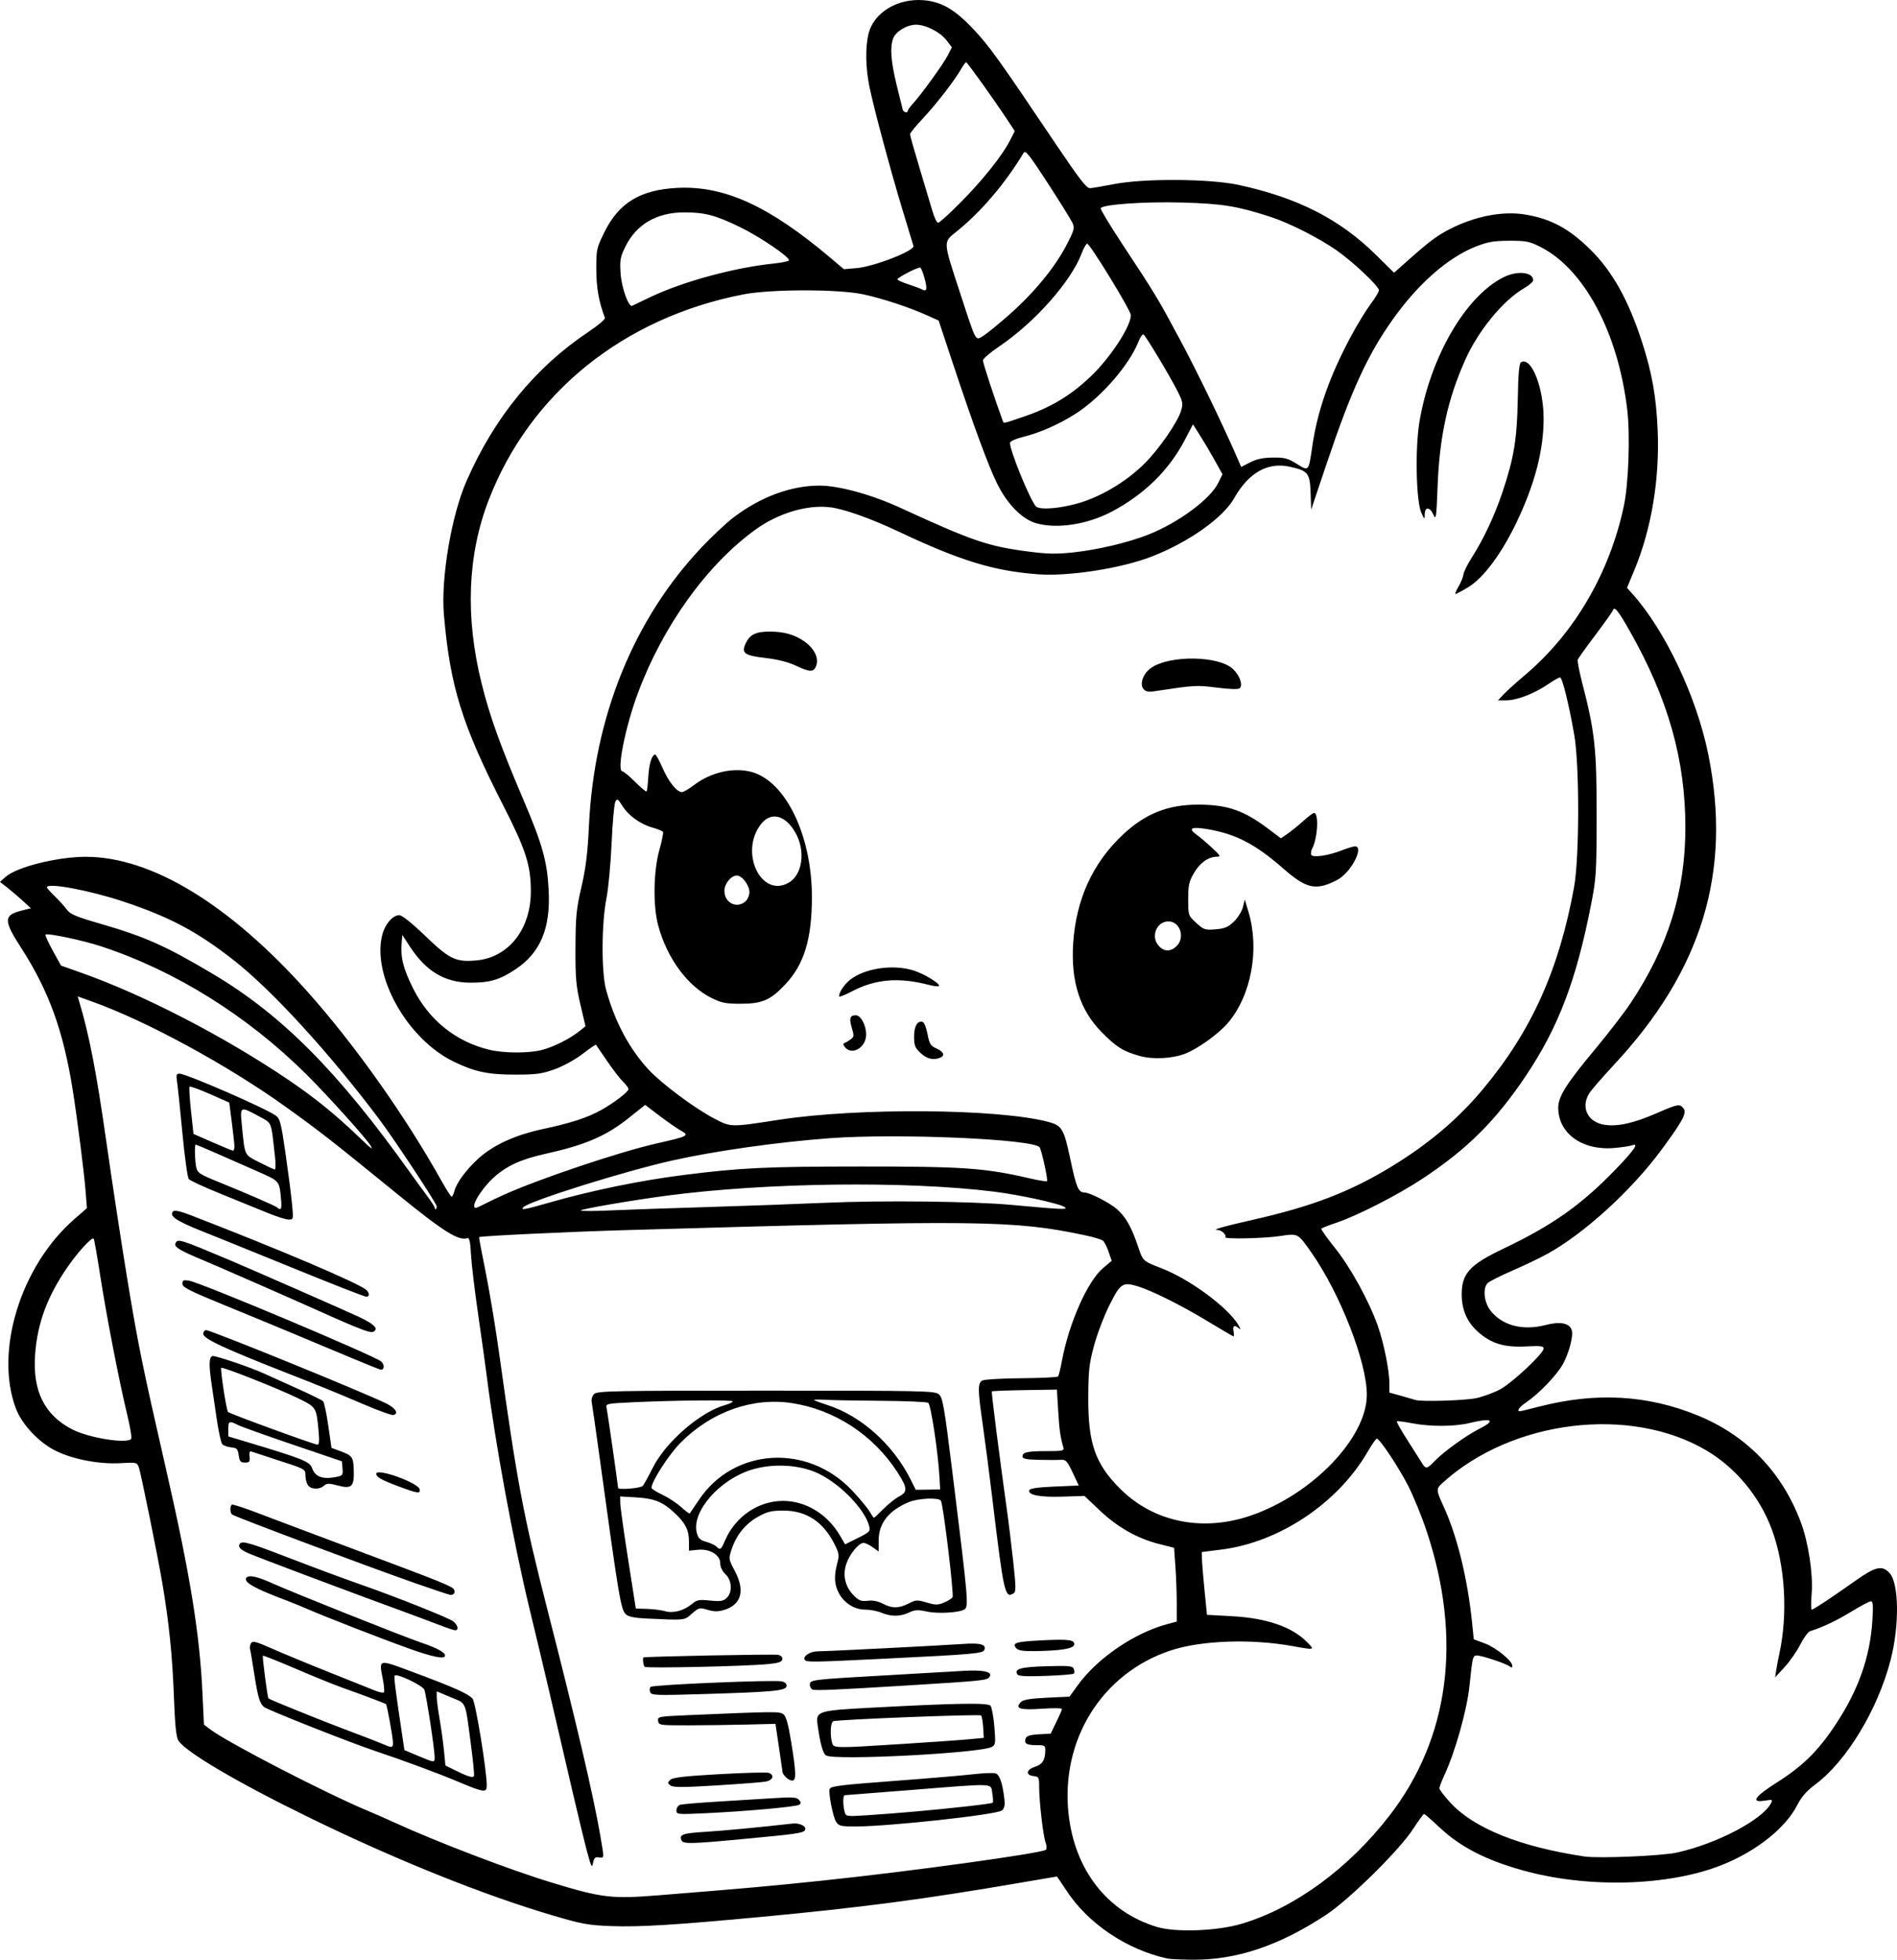 <?xml version="1.0" encoding="UTF-8" standalone="no"?>
<!-- Created with Inkscape (http://www.inkscape.org/) -->

<svg
   width="240.776mm"
   height="248.639mm"
   viewBox="0 0 240.776 248.639"
   version="1.1"
   id="svg1"
   xml:space="preserve"
   xmlns="http://www.w3.org/2000/svg"
   xmlns:svg="http://www.w3.org/2000/svg"><defs
     id="defs1" /><g
     id="layer1"
     transform="translate(-76.101,-540.445)"><path
       style="fill:#000000"
       d="m 224.268,788.935 c -5.206,-1.144 -10.132,-4.48 -12.871,-8.715 -0.601,-0.93 -1.123,-1.691 -1.16,-1.691 -0.037,0 -2.134,0.356 -4.66,0.791 -12.019,2.07 -20.295,3.159 -33.035,4.347 -10.858,1.012 -15.219,1.279 -18.796,1.152 -2.945,-0.105 -3.735,-0.247 -7.407,-1.327 -8.879,-2.611 -20.044,-7.098 -31.089,-12.494 -9.047,-4.42 -15.6,-8.278 -16.511,-9.723 -0.279,-0.442 -0.434,-1.996 -0.574,-5.765 -0.186,-5.007 -0.621,-9.248 -1.452,-14.155 -0.61,-3.604 -2.741,-14.095 -3.004,-14.786 -0.22,-0.578 -0.333,-0.602 -2.304,-0.488 -2.652,0.153 -5.906,-0.452 -8.126,-1.512 -2.184,-1.042 -4.395,-3.372 -5.173,-5.45 -2.719,-7.267 0.628,-18.074 7.433,-24.001 l 1.594,-1.388 -0.165,-2.117 c -0.188,-2.408 -1.038,-9.096 -1.63,-12.832 -1.202,-7.577 -3.037,-12.63 -6.586,-18.13 -2.213,-3.431 -2.202,-4.098 0.075,-4.671 l 1.195,-0.301 -1.036,-0.95 c -0.57,-0.523 -1.452,-1.275 -1.96,-1.672 l -0.924,-0.722 0.685,-0.618 c 1.401,-1.264 6.558,-2.563 10.193,-2.566 8.31,-0.009 18.224,6.01 28.105,17.064 6.027,6.742 12.466,15.832 17.109,24.152 0.582,1.043 1.135,1.9 1.228,1.903 0.093,0.003 0.249,-0.31 0.346,-0.696 0.264,-1.053 1.544,-2.783 3.083,-4.167 1.92,-1.727 4.68,-2.978 8.235,-3.734 3.459,-0.736 5.612,-1.44 7.314,-2.391 1.645,-0.919 3.456,-2.305 3.466,-2.652 0.005,-0.157 -0.288,-0.563 -0.65,-0.903 -0.362,-0.34 -1.275,-1.522 -2.029,-2.626 -0.754,-1.104 -1.403,-2.05 -1.442,-2.102 -0.039,-0.052 -0.805,0.47 -1.701,1.16 -0.924,0.711 -2.45,1.551 -3.522,1.939 -1.619,0.586 -2.331,0.686 -4.935,0.689 -3.542,0.005 -5.208,-0.345 -7.922,-1.662 -5.901,-2.863 -10.43,-10.971 -9.023,-16.152 0.361,-1.328 1.323,-2.417 2.135,-2.417 0.348,0 1.586,0.986 3.278,2.612 3.086,2.965 3.861,3.345 6.4,3.141 4.162,-0.334 7.034,-3.936 7.023,-8.807 -0.008,-3.303 -0.64,-5.26 -3.51,-10.875 -5.232,-10.235 -6.743,-15.095 -7.526,-24.221 -0.393,-4.58 0.947,-12.512 2.852,-16.884 3.516,-8.068 8.753,-14.479 15.503,-18.977 1.209,-0.806 2.148,-1.598 2.086,-1.761 -0.78,-2.074 -1.084,-3.772 -1.095,-6.117 -0.012,-2.531 0.031,-2.734 0.979,-4.676 1.861,-3.811 4.586,-5.477 9.338,-5.71 5.955,-0.291 11.632,2.308 19.41,8.885 l 1.696,1.434 1.611,-0.138 c 2.205,-0.189 7.393,-2.206 7.221,-2.807 -0.067,-0.235 -0.676,-2.241 -1.352,-4.457 -1.496,-4.903 -3.665,-12.961 -4.235,-15.737 -0.496,-2.413 -0.539,-5.056 -0.11,-6.758 0.673,-2.673 3.679,-4.498 6.973,-4.233 2.284,0.183 3.975,1.171 6.378,3.726 1.987,2.112 3.156,3.742 10.281,14.332 3.111,4.624 4.031,5.815 4.473,5.791 0.306,-0.016 1.688,-0.25 3.071,-0.519 3.782,-0.737 12.111,-0.684 15.76,0.1 7.461,1.602 12.831,4.327 17.413,8.835 l 2.349,2.311 2.016,-1.789 c 2.455,-2.178 3.511,-2.961 5.046,-3.743 3.255,-1.658 6.745,-2.328 9.615,-1.846 3.238,0.544 5.504,1.761 8.198,4.404 2.837,2.783 4.895,6.471 6.64,11.903 1.24,3.859 1.762,6.839 1.943,11.092 0.261,6.132 -0.794,12.474 -2.933,17.638 l -0.96,2.318 0.727,0.814 c 4.138,4.627 8.119,13.062 9.586,20.309 3.019,14.907 -0.787,27.414 -11.996,39.423 -1.446,1.55 -2.85,3.175 -3.119,3.611 -1.102,1.787 -0.178,3.653 1.968,3.974 1.638,0.246 3.669,-0.203 6.523,-1.441 2.784,-1.208 2.984,-1.246 3.464,-0.669 0.483,0.582 -0.045,1.579 -2.83,5.344 -3.776,5.106 -9.726,10.53 -14.38,13.11 -0.947,0.525 -2.965,1.494 -4.484,2.153 -1.519,0.659 -2.933,1.37 -3.143,1.58 -0.643,0.643 -0.474,2.405 0.332,3.461 1.464,1.919 4.101,2.622 7.003,1.866 1.864,-0.486 3.049,-0.255 3.336,0.649 0.224,0.707 -0.335,2.861 -1.114,4.293 -0.742,1.363 -3.025,3.747 -4.639,4.844 -0.546,0.371 -0.992,0.789 -0.992,0.929 0,0.321 -0.269,0.36 2.671,-0.386 7.209,-1.829 13.666,-1.464 20.034,1.131 6.224,2.537 10.722,7.181 13.104,13.533 0.97,2.584 1.585,6.61 1.386,9.062 -0.092,1.128 -0.087,2.051 0.011,2.051 0.219,0 2.392,-1.436 5.492,-3.629 2.605,-1.843 3.426,-2.035 4.374,-1.026 1.21,1.288 1.281,6.635 0.147,11.032 -1.615,6.261 -5.568,12.813 -9.512,15.764 -1.16,0.868 -1.799,1.597 -2.357,2.688 -1.468,2.875 -5.174,5.82 -9.5,7.551 -6.789,2.716 -17.083,3.001 -25.322,0.702 -4.711,-1.315 -7.954,-2.989 -10.571,-5.458 -0.988,-0.932 -1.869,-1.695 -1.957,-1.695 -0.088,0 -0.72,0.863 -1.404,1.918 -1.73,2.669 -8.047,8.902 -11.003,10.856 -5.972,3.949 -11.461,5.784 -17.096,5.716 -1.403,-0.017 -2.789,-0.083 -3.08,-0.147 z m 9.442,-4.417 c 6.722,-2.005 13.574,-7.019 18.761,-13.732 7.604,-9.839 9.248,-22.419 4.712,-36.058 -0.613,-1.842 -1.67,-4.439 -2.35,-5.77 -1.204,-2.357 -3.623,-5.992 -3.988,-5.992 -0.1,0 -0.644,0.79 -1.209,1.757 -3.782,6.469 -11.184,11.398 -18.504,12.322 l -2.499,0.316 0.027,0.939 c 0.015,0.516 0.164,2.308 0.331,3.981 l 0.304,3.043 3.175,0.176 c 4.404,0.245 7.579,1.335 9.509,3.265 1.045,1.045 1.049,1.044 -1.836,0.524 -5.275,-0.952 -11.61,-0.721 -15.478,0.565 -8.703,2.893 -13.972,11.341 -12.937,20.742 0.784,7.129 4.935,12.43 11.217,14.328 2.389,0.722 7.649,0.523 10.765,-0.406 z m -73.949,-3.615 c 11.112,-0.893 13.895,-1.142 20.718,-1.856 11.196,-1.171 27.941,-3.483 28.376,-3.917 0.12,-0.12 0.103,-0.522 -0.038,-0.894 -0.308,-0.811 -0.821,-5.219 -0.821,-7.056 0,-1.239 -0.043,-1.321 -0.728,-1.399 -1.027,-0.118 -0.919,-0.816 0.182,-1.171 0.957,-0.309 1.29,-0.819 1.321,-2.021 0.018,-0.687 -0.046,-0.728 -1.156,-0.728 -1.243,0 -1.572,-0.223 -1.316,-0.89 0.11,-0.287 0.602,-0.432 1.655,-0.487 l 1.498,-0.079 0.712,-1.455 c 0.392,-0.8 0.719,-1.554 0.728,-1.675 0.009,-0.121 -1.159,-0.136 -2.595,-0.035 -2.752,0.195 -3.436,-0.03 -2.606,-0.86 0.29,-0.29 1.202,-0.44 3.281,-0.539 l 2.879,-0.136 1.049,-1.453 c 2.459,-3.404 7.141,-6.607 11.302,-7.732 l 1.257,-0.34 v -2.306 c 0,-1.268 -0.076,-3.374 -0.168,-4.679 l -0.168,-2.373 -1.882,-0.476 c -2.767,-0.7 -5.302,-2.131 -7.539,-4.252 l -1.953,-1.852 -2.809,0.089 c -2.865,0.091 -4.401,-0.209 -4.199,-0.818 0.075,-0.227 1.069,-0.37 3.197,-0.461 l 3.088,-0.132 -0.784,-1.656 c -0.703,-1.484 -0.861,-1.651 -1.522,-1.605 -0.406,0.028 -1.66,0.029 -2.788,0.002 -1.553,-0.037 -2.051,-0.138 -2.051,-0.417 0,-0.553 0.611,-0.69 3.082,-0.69 2.014,0 2.231,-0.048 2.108,-0.463 -0.383,-1.288 -0.511,-2.194 -0.661,-4.656 l -0.163,-2.686 -4.078,0.065 c -2.243,0.036 -4.122,0.109 -4.177,0.164 -0.082,0.082 0.943,8.125 2.029,15.911 0.142,1.019 0.449,3.566 0.681,5.661 0.349,3.146 0.362,3.848 0.073,4.031 -1.127,0.715 -1.259,0.132 -2.746,-12.205 -0.377,-3.129 -0.915,-7.273 -1.195,-9.209 -0.639,-4.417 -0.646,-5.252 -0.043,-5.574 0.256,-0.137 2.488,-0.266 4.959,-0.286 2.471,-0.02 4.563,-0.12 4.648,-0.223 0.085,-0.103 0.31,-1.02 0.5,-2.039 0.885,-4.744 3.255,-10.075 5.207,-11.713 l 1.097,-0.921 -0.389,-1.141 c -0.214,-0.628 -0.538,-1.265 -0.72,-1.416 -0.182,-0.151 -1.214,-0.461 -2.294,-0.688 -9.086,-1.911 -13.248,-1.958 -58.058,-0.657 -7.543,0.219 -18.658,0.747 -18.835,0.895 -0.027,0.023 0.353,2.04 0.846,4.484 0.492,2.443 1.262,7.084 1.711,10.313 2.258,16.255 3.07,20.559 6.118,32.462 3.693,14.42 5.824,23.526 6.713,28.676 0.51,2.958 0.517,2.859 -0.184,2.76 -0.473,-0.066 -0.619,0.075 -0.738,0.711 -0.129,0.687 -0.226,0.509 -0.725,-1.323 -0.317,-1.164 -1.184,-4.736 -1.926,-7.938 -3.102,-13.376 -3.579,-15.405 -5.399,-22.941 -2.073,-8.587 -4.382,-21.136 -5.441,-29.579 -0.155,-1.237 -0.645,-4.749 -1.089,-7.805 -0.443,-3.056 -0.855,-6.509 -0.915,-7.673 -0.079,-1.536 -0.2,-2.088 -0.44,-2.013 -1.147,0.359 -3.021,-0.816 -8.798,-5.514 -8.636,-7.024 -9.9,-8.011 -14.329,-11.188 -7.292,-5.23 -17.575,-10.824 -24.398,-13.273 l -1.951,-0.7 0.18,0.601 c 1.298,4.348 2.182,8.905 3.448,17.769 0.792,5.546 2.032,13.656 2.756,18.022 1.327,8.003 1.865,10.635 4.791,23.416 3.103,13.558 4.321,21.056 4.675,28.792 l 0.174,3.789 0.818,0.62 c 2.184,1.656 14.6,8.07 19.943,10.304 0.914,0.382 2.462,1.061 3.44,1.509 5.378,2.464 14.645,6.003 19.901,7.601 6.467,1.965 7.632,2.103 13.678,1.617 z m 2.827,-6.991 c -0.277,-0.723 0.159,-0.875 3.004,-1.051 2.364,-0.146 7.04,-0.589 11.107,-1.053 0.926,-0.106 1.848,0.386 1.569,0.837 -0.228,0.369 -1.076,0.491 -7.785,1.121 -6.794,0.639 -7.7,0.655 -7.896,0.145 z m 19.632,-2.328 c -0.407,-0.624 -1.022,-3.832 -0.803,-4.186 0.217,-0.352 1.36,-0.488 8.72,-1.04 3.929,-0.294 8.198,-0.657 9.487,-0.806 1.289,-0.149 2.566,-0.2 2.838,-0.113 0.513,0.163 0.878,1.218 1.115,3.218 0.097,0.82 0.018,1.206 -0.305,1.485 -0.62,0.536 -14.318,2.034 -18.62,2.036 -1.829,8.1e-4 -2.085,-0.062 -2.432,-0.594 z m 9.769,-1.278 c 4.888,-0.429 9.977,-1.004 10.115,-1.141 0.068,-0.068 0.042,-0.608 -0.058,-1.2 -0.223,-1.319 0.609,-1.286 -10.322,-0.414 -4.511,0.36 -8.291,0.656 -8.401,0.657 -0.241,0.004 -0.254,1.223 -0.022,2.089 0.168,0.626 0.186,0.629 2.841,0.459 1.47,-0.094 4.101,-0.297 5.847,-0.45 z m -30.03,-0.186 c 0,-0.303 0.208,-0.615 0.463,-0.694 0.255,-0.079 2.428,-0.262 4.829,-0.407 2.401,-0.145 5.617,-0.343 7.147,-0.44 2.336,-0.148 2.836,-0.11 3.122,0.234 0.268,0.323 0.271,0.452 0.013,0.612 -0.416,0.257 -6.611,0.82 -11.671,1.061 -3.836,0.182 -3.903,0.176 -3.903,-0.365 z m -27.517,-3.541 c -2.737,-1.153 -6.973,-2.724 -10.716,-3.976 -3.182,-1.064 -13.665,-5.211 -14.117,-5.584 -0.544,-0.45 -0.784,-1.267 -1.241,-4.225 -0.23,-1.489 -0.467,-2.886 -0.528,-3.104 -0.06,-0.218 -0.003,-0.567 0.128,-0.776 0.197,-0.314 0.662,-0.191 2.706,0.716 1.358,0.602 4.611,1.948 7.231,2.99 2.619,1.042 5.21,2.078 5.758,2.302 0.547,0.224 1.069,0.332 1.161,0.241 0.091,-0.091 0.024,-0.885 -0.149,-1.764 -0.486,-2.469 -0.564,-2.448 3.55,-0.919 5.456,2.028 7.292,2.842 7.854,3.481 0.385,0.438 1.803,9.111 1.803,11.029 0,0.923 -0.377,0.878 -3.44,-0.411 z m 1.461,-4.558 c -0.794,-5.985 -0.542,-5.375 -2.586,-6.237 l -1.786,-0.753 3.6e-4,0.703 c 2e-4,0.387 0.166,1.655 0.368,2.82 0.202,1.164 0.451,2.964 0.552,4 l 0.184,1.883 1.101,0.549 c 1.755,0.875 2.412,1.077 2.525,0.774 0.056,-0.149 -0.106,-1.831 -0.36,-3.738 z m -4.635,1.361 c 0.001,-1.004 -1.066,-7.968 -1.312,-8.562 -0.217,-0.524 -3.358,-2.039 -3.742,-1.805 -0.147,0.09 0.021,1.465 0.884,7.241 l 0.333,2.231 1.72,0.724 c 2.132,0.897 2.117,0.896 2.117,0.172 z m -5.292,-1.852 c -5e-5,-0.625 -0.745,-4.736 -0.884,-4.875 -0.091,-0.091 -2.851,-1.13 -5.598,-2.108 -1.019,-0.362 -3.672,-1.441 -5.896,-2.397 -2.224,-0.956 -4.084,-1.692 -4.133,-1.636 -0.09,0.102 0.588,5.305 0.706,5.414 0.179,0.166 6.875,2.872 9.985,4.035 1.965,0.735 3.989,1.517 4.498,1.739 1.231,0.535 1.323,0.523 1.323,-0.172 z m 35.226,5.447 c -0.385,-0.286 -0.389,-0.365 -0.036,-0.713 0.303,-0.299 1.779,-0.47 6.24,-0.723 3.213,-0.182 6.041,-0.255 6.284,-0.162 0.754,0.289 0.506,0.944 -0.419,1.108 -0.473,0.084 -3.284,0.301 -6.248,0.482 -4.231,0.259 -5.481,0.261 -5.821,0.008 z m 14.667,-1.034 c -0.229,-0.229 -0.423,-0.497 -0.431,-0.595 -0.008,-0.099 -0.217,-1.532 -0.463,-3.185 l -0.448,-3.006 -3.704,0.091 c -2.037,0.05 -5.371,0.093 -7.408,0.095 -3.578,0.004 -3.707,-0.015 -3.784,-0.558 -0.078,-0.545 0.038,-0.568 3.704,-0.726 11.205,-0.482 11.71,-0.487 12.197,-0.119 0.346,0.262 0.615,1.217 0.992,3.529 0.626,3.835 0.656,4.89 0.139,4.89 -0.208,0 -0.565,-0.187 -0.794,-0.416 z m 5.092,-2.77 c -0.415,-0.242 -0.758,-1.492 -1.106,-4.028 -0.214,-1.558 0.188,-1.684 6.446,-2.019 11.193,-0.599 15.19,-0.667 15.519,-0.265 0.167,0.203 0.388,1.401 0.491,2.66 0.174,2.111 0.148,2.312 -0.332,2.568 -1.477,0.79 -19.893,1.74 -21.018,1.083 z m 9.573,-1.457 c 3.565,-0.225 7.372,-0.493 8.458,-0.595 l 1.976,-0.185 -0.078,-1.323 c -0.043,-0.728 -0.164,-1.412 -0.269,-1.52 -0.184,-0.191 -18.085,0.507 -18.753,0.731 -0.347,0.117 -0.441,1.673 -0.164,2.707 0.197,0.734 0.16,0.733 8.829,0.185 z m -31.913,-6.587 c -0.094,-0.246 -0.066,-0.544 0.062,-0.662 0.301,-0.277 15.75,-0.922 16.652,-0.696 0.457,0.115 0.653,0.321 0.595,0.625 -0.108,0.567 -1.747,0.718 -10.704,0.987 -5.902,0.177 -6.448,0.156 -6.605,-0.254 z m 20.602,-0.325 c -0.182,-0.072 -0.331,-0.351 -0.331,-0.621 0,-0.621 0.219,-0.648 9.525,-1.173 4.002,-0.226 8.423,-0.482 9.824,-0.568 2.75,-0.17 3.983,0.125 3.409,0.817 -0.319,0.385 -1.012,0.452 -10.851,1.055 -8.757,0.537 -11.196,0.64 -11.576,0.49 z m 26.002,-1.928 c -0.429,-0.694 0.449,-0.938 3.708,-1.03 2.866,-0.081 3.314,-0.037 3.459,0.342 0.092,0.239 0.093,0.509 0.003,0.599 -0.09,0.09 -1.696,0.219 -3.568,0.287 -2.498,0.09 -3.457,0.037 -3.603,-0.199 z m -47.301,-0.955 c -0.181,-0.185 -0.288,-1.146 -0.132,-1.192 0.425,-0.125 16.632,-0.437 17.079,-0.329 0.379,0.092 0.578,0.31 0.526,0.578 -0.062,0.324 -0.509,0.472 -1.799,0.597 -2.926,0.283 -15.464,0.559 -15.674,0.345 z m 20.32,-0.887 c -0.28,-0.454 0.681,-1.08 1.659,-1.08 1.188,-10e-4 15.497,-0.727 18.436,-0.935 2.187,-0.155 2.968,0.061 2.704,0.747 -0.178,0.465 -1.323,0.566 -12.626,1.122 -9.243,0.454 -9.977,0.465 -10.173,0.147 z m -50.284,-1.449 c -3.428,-1.227 -10.901,-4.136 -12.832,-4.995 -0.655,-0.292 -1.905,-0.799 -2.778,-1.128 -3.955,-1.49 -5.335,-2.27 -4.994,-2.821 0.265,-0.428 1.409,-0.187 3.387,0.714 2.432,1.108 16.501,6.711 18.937,7.541 1.902,0.648 2.91,1.2 2.91,1.594 0,0.508 -1.504,0.214 -4.63,-0.904 z m 77.109,-0.048 c -0.544,-0.655 -0.006,-0.813 3.334,-0.978 3.389,-0.167 4.155,-0.059 4.035,0.569 -0.094,0.492 -1.754,0.757 -5.005,0.8 -1.538,0.02 -2.1,-0.073 -2.364,-0.391 z m -73.405,-2.996 c -1.019,-0.395 -3.043,-1.151 -4.498,-1.682 -6.685,-2.437 -18.38,-6.836 -19.529,-7.345 -0.901,-0.399 -1.245,-0.694 -1.18,-1.008 0.137,-0.655 0.906,-0.482 5.23,1.177 5.167,1.982 7.574,2.876 10.716,3.982 4.191,1.475 10.527,4.003 11.179,4.46 0.638,0.448 0.81,1.198 0.265,1.157 -0.182,-0.014 -1.164,-0.347 -2.183,-0.742 z m 26.333,-0.754 c -1.315,-0.061 -2.131,-0.231 -2.435,-0.506 -0.662,-0.6 -0.87,-1.835 -3.394,-20.198 -0.45,-3.274 -0.878,-6.266 -0.952,-6.648 -0.084,-0.437 0.026,-0.854 0.296,-1.124 0.389,-0.389 2.434,-0.43 21.813,-0.43 19.977,0 21.419,0.03 21.937,0.463 0.497,0.415 0.676,1.45 1.734,9.988 2.012,16.248 2.074,16.96 1.501,17.314 -0.667,0.412 -3.363,0.562 -4.752,0.264 -1.154,-0.247 -1.531,-0.227 -2.271,0.125 -1.112,0.528 -2.271,0.536 -3.495,0.025 -0.522,-0.218 -1.453,-0.397 -2.069,-0.397 -1.368,0 -2.665,-0.817 -3.353,-2.113 -0.563,-1.059 -0.618,-2.164 -0.188,-3.772 0.273,-1.021 0.237,-1.257 -0.374,-2.464 -1.419,-2.8 -3.552,-4.201 -6.41,-4.21 -1.559,-0.005 -2.074,0.116 -3.255,0.769 -1.594,0.881 -2.76,2.31 -3.36,4.117 -0.409,1.23 -0.406,1.251 0.413,2.802 1.311,2.483 0.812,4.257 -1.382,4.914 -0.776,0.232 -1.268,0.228 -2.088,-0.017 -1.027,-0.308 -1.112,-0.287 -1.994,0.487 -0.998,0.876 -0.765,0.852 -5.923,0.611 z m 5.892,-1.811 c 0.663,-0.558 0.916,-0.608 2.321,-0.461 1.301,0.136 1.669,0.081 2.103,-0.311 0.775,-0.702 0.706,-2.249 -0.136,-3.04 -0.404,-0.38 -0.661,-0.913 -0.661,-1.373 0,-1.073 -1.323,-1.871 -2.844,-1.717 l -1.124,0.114 v -1.171 c 0,-1.425 -0.433,-2.299 -1.764,-3.563 -1.516,-1.439 -2.607,-1.889 -4.917,-2.026 l -2.051,-0.122 0.018,0.894 c 0.01,0.492 0.457,3.692 0.994,7.112 l 0.976,6.218 1.453,0.046 c 0.799,0.025 1.81,0.155 2.247,0.287 1.007,0.306 2.401,-0.06 3.385,-0.887 z m 27.533,-0.088 c 0.925,-0.471 1.097,-0.481 2.296,-0.125 1.125,0.334 1.415,0.335 2.199,0.007 0.497,-0.208 0.985,-0.511 1.086,-0.673 0.202,-0.327 -1.176,-11.764 -1.476,-12.249 -0.27,-0.437 -2.882,-0.323 -4.083,0.178 -2.541,1.062 -3.818,2.685 -3.819,4.857 l -9.8e-4,1.407 -0.768,-0.547 c -0.423,-0.301 -0.936,-0.547 -1.141,-0.547 -0.6,0 -1.741,1.369 -2.182,2.619 -0.517,1.467 -0.173,2.947 0.946,4.066 0.653,0.653 0.941,0.76 1.764,0.66 0.644,-0.078 1.303,0.049 1.907,0.369 1.176,0.623 2.021,0.617 3.273,-0.021 z m -23.282,-8.023 c 1.297,-3.008 4.218,-4.994 7.344,-4.994 2.88,0 5.631,1.669 7.221,4.382 l 0.661,1.129 1.616,-0.801 c 1.479,-0.733 1.602,-0.859 1.448,-1.482 -0.518,-2.098 -3.554,-5.278 -6.356,-6.658 -2.361,-1.163 -5.773,-1.379 -8.53,-0.542 -4.119,1.251 -7.696,5.344 -7.004,8.014 0.184,0.709 0.413,0.93 1.193,1.149 0.531,0.149 1.113,0.419 1.294,0.599 0.492,0.492 0.585,0.426 1.112,-0.796 z m 20.083,-3.969 c 0.616,-0.618 1.507,-1.327 1.98,-1.575 1.127,-0.591 1.092,-1.092 -0.213,-3.111 -3.04,-4.704 -7.973,-7.927 -13.388,-8.748 -4.995,-0.757 -10.22,1.102 -14.114,5.022 -1.497,1.507 -3.73,4.976 -3.693,5.739 0.006,0.124 0.622,0.513 1.37,0.864 0.747,0.351 1.817,1.052 2.377,1.558 0.56,0.506 1.056,0.874 1.103,0.817 0.046,-0.057 0.577,-0.838 1.179,-1.735 4.428,-6.602 13.774,-7.169 19.426,-1.178 0.947,1.004 1.941,2.196 2.208,2.648 0.267,0.453 0.522,0.823 0.566,0.823 0.044,0 0.584,-0.506 1.2,-1.124 z m 7.119,-4.049 c -0.175,-3.164 -1.091,-9.207 -1.428,-9.421 -0.185,-0.118 -2.837,-0.231 -5.893,-0.253 -3.056,-0.021 -6.241,-0.078 -7.078,-0.126 -0.837,-0.048 -1.521,-0.043 -1.521,0.012 0,0.055 0.776,0.35 1.723,0.656 4.264,1.377 8.299,4.99 10.522,9.418 l 0.668,1.33 1.547,-0.021 1.547,-0.021 z m -37.653,1.117 c 0.161,-0.194 0.729,-1.225 1.262,-2.29 1.64,-3.278 6.049,-7.097 9.198,-7.966 0.525,-0.145 0.954,-0.353 0.954,-0.463 0,-0.211 -7.437,-0.14 -12.897,0.122 -3.143,0.151 -3.236,0.173 -3.111,0.724 0.11,0.486 1.456,9.849 1.456,10.128 0,0.287 2.883,0.054 3.138,-0.254 z m -29.067,12.286 c -6.18,-2.171 -22.436,-8.266 -23.037,-8.637 -0.295,-0.182 -0.329,-1.099 -0.048,-1.265 0.109,-0.064 1.568,0.408 3.241,1.048 1.673,0.641 7.031,2.656 11.906,4.479 11.709,4.377 12.901,4.858 13.059,5.27 0.152,0.397 -0.046,0.672 -0.469,0.652 -0.158,-0.007 -2.251,-0.704 -4.652,-1.547 z m -1.978,-12.237 c -2.146,-0.803 -2.784,-1.165 -2.784,-1.581 0,-0.78 5.345,1.137 5.51,1.976 0.114,0.585 -0.243,0.533 -2.725,-0.395 z m -11.506,-0.208 c -0.151,-0.281 -0.274,-0.82 -0.274,-1.196 0,-0.778 0.009,-0.773 -3.836,-2.011 -1.455,-0.469 -2.802,-0.91 -2.992,-0.982 -0.245,-0.092 -0.322,0.092 -0.265,0.632 0.07,0.658 -0.009,0.762 -0.58,0.762 -0.554,0 -0.683,-0.15 -0.794,-0.926 -0.116,-0.813 -0.235,-0.936 -0.972,-1.007 -0.462,-0.045 -0.966,-0.233 -1.119,-0.417 -0.153,-0.185 -0.461,-1.577 -0.684,-3.094 -0.223,-1.517 -0.523,-3.555 -0.667,-4.528 -0.355,-2.405 -0.328,-3.379 0.097,-3.543 0.304,-0.117 4.999,1.478 6.654,2.259 0.291,0.137 2.017,0.916 3.835,1.73 1.818,0.814 3.421,1.595 3.561,1.735 0.14,0.14 0.438,1.531 0.663,3.09 l 0.408,2.835 1.121,0.414 c 1.54,0.568 1.666,0.75 1.711,2.475 0.054,2.045 -0.273,2.347 -2.039,1.883 -1.12,-0.294 -1.387,-0.29 -1.741,0.027 -0.608,0.546 -1.762,0.47 -2.087,-0.137 z m 3.676,-0.979 c 0.77,-0.154 0.834,-0.245 0.761,-1.073 l -0.08,-0.905 -6.191,-2.102 c -3.405,-1.156 -6.549,-2.281 -6.986,-2.499 -1.124,-0.561 -1.243,-0.511 -1.243,0.521 v 0.918 l 2.315,0.696 c 7.168,2.154 8.033,2.501 8.324,3.336 0.388,1.112 1.354,1.458 3.1,1.109 z m -2.282,-5.851 c -0.279,-3.019 -0.261,-2.991 -2.739,-4.192 -2.527,-1.224 -9.459,-3.96 -9.606,-3.791 -0.151,0.174 0.647,5.379 0.858,5.601 0.208,0.219 10.818,4.095 11.331,4.139 0.237,0.021 0.278,-0.438 0.156,-1.758 z m 5.609,-3.406 c -3.515,-1.502 -5.234,-2.202 -9.657,-3.934 -7.867,-3.079 -10.583,-4.348 -10.583,-4.946 0,-0.264 0.165,-0.481 0.367,-0.481 0.607,0 20.112,7.939 22.88,9.313 1.2,0.596 1.622,1.335 0.83,1.456 -0.218,0.033 -1.945,-0.601 -3.836,-1.409 z m -1.72,-5.955 c -2.11,-0.883 -5.384,-2.253 -7.276,-3.045 -1.892,-0.791 -5.791,-2.402 -8.665,-3.578 -4.344,-1.778 -5.226,-2.229 -5.226,-2.67 0,-0.452 0.127,-0.509 0.86,-0.386 1.502,0.253 23.639,9.567 24.374,10.255 0.446,0.417 0.416,1.059 -0.048,1.038 -0.101,-0.005 -1.909,-0.731 -4.019,-1.614 z m 1.587,-3.514 c -1.182,-0.448 -2.483,-1.005 -5.292,-2.266 -3.808,-1.71 -13.002,-5.74 -14.817,-6.494 -2.931,-1.218 -3.701,-1.678 -3.535,-2.111 0.262,-0.682 0.447,-0.624 7.239,2.244 2.432,1.027 14.731,6.425 16.007,7.025 1.66,0.781 2.352,1.332 2.128,1.695 -0.223,0.361 -0.585,0.342 -1.731,-0.092 z m -2.514,-5.281 c -1.601,-0.626 -5.47,-2.185 -8.599,-3.464 -3.129,-1.279 -7.224,-2.935 -9.1,-3.681 -3.333,-1.324 -4.28,-1.971 -3.715,-2.537 0.183,-0.183 0.902,-0.026 2.243,0.492 11.286,4.357 21.339,8.634 22.274,9.477 0.422,0.381 0.417,0.883 -0.009,0.861 -0.101,-0.005 -1.493,-0.522 -3.093,-1.148 z m -9.525,-9.526 c -1.164,-0.479 -3.807,-1.555 -5.872,-2.392 -2.066,-0.836 -3.883,-1.674 -4.039,-1.862 -0.156,-0.188 -0.52,-2.827 -0.808,-5.865 -0.288,-3.038 -0.595,-5.97 -0.68,-6.516 -0.131,-0.831 -0.08,-0.992 0.312,-0.992 0.855,0 10.915,4.379 12.232,5.325 0.528,0.379 0.675,0.957 1.241,4.895 0.353,2.456 0.722,5.328 0.819,6.383 0.175,1.897 0.17,1.918 -0.455,1.907 -0.347,-0.006 -1.584,-0.403 -2.748,-0.882 z m 1.804,-1.686 c -0.217,-2.362 -0.152,-2.285 -2.924,-3.514 -4.546,-2.016 -7.809,-3.432 -7.91,-3.432 -0.157,0 -0.114,1.973 0.062,2.851 0.144,0.721 0.401,0.899 2.58,1.788 4.208,1.716 7.438,3.12 7.698,3.345 0.497,0.431 0.608,0.198 0.494,-1.039 z m -0.772,-5.424 c -0.52,-4.651 -0.324,-4.17 -2.09,-5.136 -2.283,-1.248 -2.344,-1.222 -2.136,0.902 0.415,4.258 0.279,3.956 2.235,4.96 0.965,0.495 1.849,0.906 1.966,0.914 0.116,0.007 0.128,-0.731 0.027,-1.641 z m -5.148,-1.323 c -0.008,-0.327 -0.159,-1.705 -0.334,-3.061 l -0.32,-2.466 -2.448,-1.08 c -1.346,-0.594 -2.511,-1.017 -2.587,-0.94 -0.077,0.077 0.003,1.458 0.178,3.069 l 0.318,2.929 2.406,1.055 c 1.323,0.58 2.495,1.063 2.604,1.072 0.109,0.01 0.192,-0.251 0.184,-0.578 z m 183.106,89.627 c 5.038,-1.119 10.791,-4.132 11.921,-6.245 0.255,-0.476 0.201,-0.499 -0.797,-0.34 -1.822,0.291 -1.304,-0.49 1.509,-2.279 3.365,-2.14 5.266,-4.011 7.488,-7.371 2.906,-4.393 4.376,-8.547 4.671,-13.2 0.12,-1.887 0.078,-2.447 -0.182,-2.447 -0.185,0 -1.304,0.591 -2.486,1.314 -1.867,1.141 -3.619,1.971 -5.248,2.487 -0.249,0.079 -0.805,0.842 -1.236,1.695 -0.431,0.853 -1.325,2.139 -1.988,2.856 l -1.205,1.305 0.142,-0.926 c 0.078,-0.509 0.247,-1.402 0.376,-1.984 1.137,-5.137 0.761,-11.333 -0.965,-15.941 -1.534,-4.093 -4.547,-7.727 -8.22,-9.91 -9.716,-5.776 -24.792,-3.917 -33.609,4.145 -0.763,0.698 -0.752,0.856 0.197,2.929 1.734,3.787 3.042,9.125 3.62,14.775 l 0.213,2.082 1.403,0.521 c 1.413,0.525 3.492,2.219 3.492,2.846 0,0.234 -0.102,0.257 -0.331,0.076 -0.458,-0.363 -3.527,-1.39 -4.152,-1.39 -0.539,0 -0.569,0.117 -0.955,3.836 -0.322,3.096 -1.811,8.388 -3.202,11.377 -0.339,0.728 -0.617,1.465 -0.618,1.639 -10e-4,0.174 0.638,1.007 1.42,1.853 2.989,3.229 8.849,5.575 16.966,6.793 1.811,0.272 9.84,-0.066 11.774,-0.496 z M 234.719,732.779 c 7.852,-2.631 14.859,-9.874 14.867,-15.369 0.006,-4.137 -3.372,-12.811 -7.018,-18.021 -1.754,-2.507 -1.68,-2.468 -4.023,-2.119 -2.108,0.313 -7.204,0.411 -6.925,0.133 0.213,-0.213 -0.469,-0.895 -0.895,-0.895 -0.938,0 0.414,-0.399 4.453,-1.315 7.493,-1.699 12.294,-3.544 17.533,-6.738 4.712,-2.873 8.432,-6.019 11.599,-9.806 6.157,-7.364 9.674,-15.157 11.581,-25.665 0.682,-3.759 0.694,-15.47 0.019,-19.315 -0.702,-3.998 -1.517,-7.276 -1.809,-7.276 -0.144,0 -0.815,0.381 -1.493,0.848 -1.707,1.175 -3.946,2.049 -5.265,2.057 l -1.11,0.006 0.713,-0.763 c 0.392,-0.42 1.617,-1.526 2.723,-2.458 6.268,-5.286 10.768,-12.998 12.552,-21.517 0.585,-2.794 0.798,-8.91 0.42,-12.109 -1.159,-9.825 -5.477,-17.907 -11.062,-20.706 -1.366,-0.684 -1.809,-0.77 -3.921,-0.762 -1.943,0.007 -2.716,0.14 -4.201,0.72 -3.533,1.381 -7.333,4.701 -10.543,9.211 -3.226,4.532 -5.299,9.043 -8.432,18.354 l -1.959,5.821 -0.076,-2.159 c -0.088,-2.485 -0.33,-2.781 -2.688,-3.287 -2.771,-0.594 -5.195,0.787 -7.002,3.989 -1.415,2.507 -5.759,5.585 -10.467,7.415 -3.863,1.502 -10.529,2.544 -14.427,2.255 -5.612,-0.416 -9.877,-1.72 -17.679,-5.404 -3.61,-1.704 -6.966,-2.895 -8.757,-3.105 -2.905,-0.341 -6.584,0.767 -9.45,2.846 -6.173,4.479 -11.716,12.187 -14.908,20.731 -1.601,4.284 -2.724,9.924 -1.977,9.924 0.152,0 0.88,0.602 1.616,1.339 0.736,0.736 1.392,1.285 1.458,1.219 0.066,-0.066 0.165,-0.9 0.22,-1.855 0.096,-1.66 0.457,-2.82 0.877,-2.82 0.108,0 0.531,0.768 0.94,1.707 0.761,1.746 1.811,3.055 2.451,3.055 0.197,0 0.889,-0.405 1.538,-0.9 2.16,-1.649 5.103,-2.299 7.393,-1.634 4.297,1.249 7.578,8.13 7.567,15.868 -0.008,5.294 -0.979,8.495 -3.344,11.024 -1.892,2.022 -2.938,2.484 -5.647,2.491 -1.922,0.005 -2.463,-0.099 -3.72,-0.717 -3.062,-1.505 -5.666,-5.03 -6.795,-9.199 -0.679,-2.508 -0.61,-6.911 0.15,-9.61 0.321,-1.138 0.525,-2.163 0.453,-2.279 -0.071,-0.115 -0.674,-0.362 -1.34,-0.549 -1.546,-0.433 -3.061,-1.532 -3.833,-2.78 -0.537,-0.869 -0.636,-0.927 -0.87,-0.509 -0.145,0.259 -0.359,2.624 -0.475,5.254 -0.116,2.631 -0.412,5.795 -0.658,7.032 -0.631,3.176 -0.654,9.362 -0.042,11.596 1.106,4.039 2.966,7.52 5.426,10.151 1.663,1.779 5.807,4.868 8.232,6.137 2.219,1.161 2.017,1.157 8.364,0.183 10.01,-1.536 27.699,-1.4 34.04,0.262 1.816,0.476 2.033,0.842 2.885,4.863 0.74,3.493 1.001,4.101 1.762,4.111 0.689,0.009 3.192,1.294 4.138,2.124 1.118,0.982 1.833,2.25 2.674,4.742 0.628,1.862 0.59,1.827 3.012,2.766 3.561,1.38 8.374,4.934 9.714,7.173 0.274,0.458 0.32,0.654 0.109,0.463 -0.576,-0.52 -0.862,-0.389 -0.725,0.331 0.07,0.364 0.074,0.661 0.01,0.661 -0.064,0 -1.566,-0.878 -3.337,-1.951 -3.286,-1.992 -7.081,-3.882 -8.864,-4.416 -1.879,-0.563 -2.167,-0.368 -3.551,2.399 -0.691,1.382 -1.577,3.704 -1.967,5.159 -0.616,2.297 -0.712,3.17 -0.724,6.615 -0.02,5.788 0.89,8.379 4.051,11.529 4.211,4.196 10.35,5.482 16.433,3.444 z m -41.776,-58.735 c -0.706,-0.66 -0.822,-0.953 -0.822,-2.084 0,-1.335 0.44,-2.073 1.105,-1.851 0.181,0.06 0.453,0.756 0.604,1.546 0.24,1.255 0.384,1.485 1.135,1.815 0.925,0.407 1.117,0.921 0.441,1.181 -0.868,0.333 -1.669,0.136 -2.464,-0.607 z m 27.814,0.374 c -2.126,-0.597 -2.951,-1.114 -4.841,-3.032 -2.744,-2.785 -3.915,-6.438 -3.603,-11.242 0.362,-5.579 2.468,-10.191 6.296,-13.792 2.843,-2.674 5.713,-3.819 9.571,-3.819 3.686,0 5.765,0.713 8.858,3.038 l 1.644,1.236 0.863,-0.597 c 0.475,-0.329 1.366,-1.052 1.981,-1.608 0.615,-0.556 1.226,-1.01 1.358,-1.01 0.634,0 0.468,3.198 -0.235,4.511 -0.155,0.29 -0.203,0.656 -0.107,0.812 0.231,0.373 2.203,0.076 3.878,-0.584 0.705,-0.278 1.456,-0.505 1.669,-0.505 1.105,0 -0.272,2.91 -1.911,4.04 -0.555,0.383 -1.542,0.814 -2.194,0.959 -1.544,0.343 -2.704,-0.166 -5.032,-2.208 -3.487,-3.058 -5.977,-4.354 -9.539,-4.965 -2.089,-0.358 -2.578,-0.128 -1.45,0.683 0.431,0.31 1.324,1.068 1.984,1.683 1.072,0.999 1.135,1.119 0.591,1.124 -1.068,0.011 -2.128,0.766 -2.887,2.058 -0.638,1.085 -0.738,1.537 -0.738,3.326 0,2.065 0.003,2.073 1.021,3.007 0.959,0.88 1.109,0.929 2.456,0.818 1.177,-0.098 1.596,-0.275 2.334,-0.991 0.495,-0.479 1.005,-1.303 1.135,-1.83 l 0.236,-0.958 0.474,1.587 c 1.429,4.783 0.337,10.619 -2.636,14.093 -1.167,1.363 -3.797,3.253 -5.39,3.871 -1.647,0.64 -4.113,0.766 -5.787,0.296 z m 4.652,-13.904 c 1.157,-1.078 0.492,-3.165 -1.008,-3.165 -1.446,0 -2.245,1.81 -1.319,2.988 0.671,0.853 1.531,0.919 2.327,0.177 z m -42.053,12.8 c -0.248,-0.3 -0.27,-0.471 -0.07,-0.539 0.161,-0.054 0.512,-0.259 0.779,-0.454 0.435,-0.318 0.452,-0.469 0.158,-1.451 -0.367,-1.225 -0.247,-1.614 0.499,-1.614 0.636,0 1.314,1.264 1.314,2.451 0,1.628 -1.781,2.696 -2.68,1.607 z m -0.76,-6.457 c 0,-0.526 0.639,-1.485 1.39,-2.087 1.828,-1.466 5.37,-2.007 7.987,-1.22 1.315,0.396 3.324,1.585 3.324,1.968 0,0.122 -0.606,0.065 -1.346,-0.127 -3.78,-0.98 -6.727,-0.73 -9.7,0.824 -0.91,0.475 -1.654,0.765 -1.654,0.643 z m 38.648,-38.986 c -0.54,-0.651 -0.041,-2.013 0.992,-2.71 2.403,-1.619 8.545,-1.528 10.346,0.154 0.856,0.8 1.299,2.022 0.883,2.438 -0.174,0.174 -1.153,0.152 -2.903,-0.066 -2.647,-0.33 -2.737,-0.325 -8.025,0.472 -0.672,0.101 -1.038,0.02 -1.294,-0.288 z m -44.184,-2.993 c -0.903,-0.426 -2.278,-0.775 -3.704,-0.94 -2.817,-0.325 -3.205,-0.612 -2.586,-1.911 0.516,-1.082 1.304,-1.457 3.047,-1.448 1.812,0.009 3.118,0.378 4.34,1.224 1.296,0.898 1.908,2.142 1.535,3.122 -0.317,0.834 -0.782,0.825 -2.631,-0.048 z m 84.166,-10.015 c 0.307,-0.521 0.588,-1.213 0.624,-1.537 0.036,-0.324 0.511,-1.287 1.055,-2.139 1.518,-2.373 2.906,-5.337 3.922,-8.374 1.434,-4.285 1.827,-6.688 1.916,-11.717 0.057,-3.217 0.173,-4.531 0.41,-4.678 1.286,-0.795 2.872,3.151 2.872,7.146 0,4.002 -1.125,8.316 -3.42,13.119 -1.918,4.012 -4.218,7.1 -6.157,8.268 -0.785,0.473 -1.508,0.86 -1.605,0.86 -0.097,0 0.075,-0.426 0.382,-0.947 z m -3.179,-9.099 c -0.447,-1.014 -1.099,-1.058 -1.113,-0.074 -0.01,0.715 -0.018,0.711 -0.434,-0.198 -0.662,-1.447 -0.799,-8.209 -0.234,-11.544 1.397,-8.246 5.845,-15.894 10.656,-18.321 1.752,-0.884 3.781,-0.674 3.781,0.392 0,0.175 -0.541,0.636 -1.202,1.023 -2.644,1.549 -5.74,5.321 -7.407,9.023 -2.231,4.954 -3.283,9.748 -3.524,16.061 -0.153,4.006 -0.204,4.361 -0.523,3.638 z m 0.105,120.092 c 1.117,-1.171 4.003,-3.266 5.613,-4.075 2.273,-1.142 1.77,-1.494 -1.132,-0.793 -1.959,0.473 -4.978,0.484 -7.34,0.027 -0.981,-0.19 -1.835,-0.294 -1.897,-0.232 -0.062,0.062 0.548,1.145 1.357,2.406 0.809,1.261 1.636,2.56 1.837,2.887 0.478,0.776 0.634,0.754 1.562,-0.22 z M 92.764,722.976 c 0.087,-0.14 -0.153,-1.539 -0.532,-3.109 -1.02,-4.226 -2.636,-12.56 -3.424,-17.661 -0.381,-2.469 -0.749,-4.544 -0.817,-4.612 -0.23,-0.23 -1.976,1.667 -3.306,3.591 -2.593,3.751 -3.857,7.177 -4.132,11.197 -0.311,4.557 1.193,7.58 4.676,9.397 2.135,1.114 7.098,1.902 7.534,1.196 z m 170.68,-5.136 c 0.883,-0.19 2.252,-0.689 3.043,-1.11 1.547,-0.824 5.539,-4.567 5.539,-5.194 0,-0.311 -0.409,-0.36 -2.218,-0.265 -2.754,0.145 -4.405,-0.348 -6.065,-1.809 -1.418,-1.249 -2.103,-2.788 -2.114,-4.753 -0.014,-2.688 0.99,-3.791 5.341,-5.865 6.237,-2.974 9.855,-5.536 14.25,-10.094 2.326,-2.412 2.959,-3.344 2.028,-2.987 -0.23,0.088 -1.22,0.235 -2.199,0.326 -4.089,0.38 -7.177,-1.825 -7.169,-5.118 0.003,-1.402 1.014,-3.005 4.631,-7.351 1.696,-2.037 3.73,-4.672 4.52,-5.856 4.788,-7.17 6.986,-14.202 6.986,-22.351 0,-8.562 -2.189,-16.303 -7.025,-24.845 -1.521,-2.686 -1.986,-3.259 -2.178,-2.683 -0.059,0.176 -1.059,1.584 -2.222,3.13 -1.164,1.546 -2.169,2.95 -2.235,3.122 -0.066,0.171 0.181,1.469 0.549,2.884 1.616,6.221 1.855,8.397 1.846,16.832 -0.008,7.396 -0.046,7.997 -0.727,11.465 -1.874,9.547 -4.134,15.469 -8.247,21.607 -3.819,5.699 -7.431,9.297 -13.098,13.044 -3.135,2.074 -8.237,4.687 -10.925,5.597 -0.989,0.334 -1.862,0.673 -1.941,0.752 -0.079,0.079 0.68,1.163 1.688,2.409 1.944,2.403 4.332,6.724 5.447,9.856 0.782,2.195 1.498,5.729 1.498,7.39 v 1.154 l 1.521,0.423 c 0.837,0.233 1.64,0.465 1.786,0.516 0.695,0.242 6.269,0.076 7.691,-0.229 z m -97.781,-24.243 c 4.584,-0.137 11.49,-0.386 15.346,-0.555 7.139,-0.311 18.491,-0.182 23.416,0.268 6.427,0.586 7.147,0.622 6.879,0.335 -0.404,-0.432 -5.615,-1.587 -9.113,-2.02 -11.107,-1.375 -28.964,-1.146 -41.554,0.532 -4.444,0.592 -10.623,1.655 -10.815,1.859 -0.091,0.097 1.561,0.099 3.671,0.003 2.11,-0.095 7.587,-0.285 12.171,-0.422 z m -34.131,-0.086 c 0,-0.373 -5.361,-8.493 -7.368,-11.159 -6.317,-8.393 -13.605,-16.345 -18.429,-20.109 -4.648,-3.627 -8.071,-5.444 -13.94,-7.402 -4.318,-1.44 -9.74,-2.452 -9.74,-1.817 0,0.095 0.446,0.601 0.992,1.124 0.546,0.523 1.23,1.28 1.521,1.681 0.44,0.607 1.135,0.905 4.139,1.775 5.847,1.694 8.374,2.819 14.484,6.452 8.689,5.165 15.811,12.336 24.901,25.072 0.655,0.917 1.637,2.265 2.183,2.995 0.546,0.73 0.992,1.419 0.992,1.532 0,0.113 0.059,0.206 0.132,0.206 0.073,0 0.132,-0.158 0.132,-0.351 z m 8.587,-1.511 c 4.683,-2.081 14.614,-5.412 19.326,-6.481 4.043,-0.918 4.203,-1.002 3.082,-1.624 -0.481,-0.267 -1.699,-1.111 -2.707,-1.876 l -1.833,-1.391 -2.049,1.633 c -2.939,2.342 -5.521,3.449 -10.744,4.608 -3.037,0.674 -4.89,1.545 -6.536,3.073 -1.172,1.088 -2.363,2.829 -2.363,3.454 0,0.427 0.117,0.411 1.257,-0.172 0.691,-0.353 1.847,-0.904 2.568,-1.225 z m 5.496,1.08 c 5.463,-1.571 11.724,-2.862 17.27,-3.561 7.269,-0.916 10.46,-1.069 22.49,-1.075 12.913,-0.007 15.738,0.188 21.272,1.471 1.222,0.283 2.278,0.46 2.345,0.393 0.147,-0.147 -0.662,-3.859 -0.935,-4.292 -0.661,-1.045 -17.906,-1.802 -26.579,-1.166 -6.594,0.483 -14.61,1.615 -20.047,2.831 -6.036,1.349 -18.104,5.129 -18.892,5.917 -0.422,0.422 0.139,0.328 3.077,-0.517 z m -22.471,-7.268 c -0.479,-0.852 -5.387,-6.304 -8.124,-9.025 -7.51,-7.467 -16.653,-13.172 -26.084,-16.276 -2.331,-0.767 -6.831,-1.714 -7.059,-1.486 -0.072,0.072 0.342,0.985 0.919,2.029 l 1.049,1.899 2.479,0.875 c 8.017,2.83 18.203,8.092 26.423,13.652 3.217,2.176 5.89,4.335 8.727,7.049 1.818,1.74 2.011,1.888 1.671,1.282 z m 21.788,-12.164 c 1.483,-0.395 3.505,-1.416 4.717,-2.383 l 0.768,-0.612 -0.646,-2.75 c -0.558,-2.375 -0.643,-3.363 -0.627,-7.248 0.017,-3.94 0.11,-4.892 0.755,-7.673 0.562,-2.424 0.788,-4.27 0.956,-7.805 0.654,-13.793 5.672,-26.173 14.309,-35.299 1.323,-1.398 3.137,-3.098 4.031,-3.779 3.415,-2.599 7.28,-4.035 10.886,-4.044 2.456,-0.007 6.645,1.137 10.262,2.802 9.144,4.208 11.136,4.892 16.172,5.55 2.557,0.334 3.654,0.358 5.821,0.123 3.157,-0.341 7.008,-1.257 9.564,-2.275 3.788,-1.508 7.799,-4.473 8.807,-6.508 l 0.557,-1.126 -0.961,-1.733 c -0.529,-0.953 -1.372,-2.38 -1.873,-3.171 l -0.912,-1.438 -1.041,1.994 c -1.995,3.823 -5.139,6.907 -9.255,9.079 -3.121,1.647 -6.972,2.236 -9.624,1.473 -1.778,-0.511 -3.66,-2.428 -4.947,-5.04 -1.115,-2.261 -3.04,-7.494 -5.628,-15.295 l -1.782,-5.373 -1.494,-0.673 c -2.243,-1.011 -5.584,-2.111 -8.038,-2.647 -3.127,-0.683 -11.75,-0.683 -15.262,-6.2e-4 -15.208,2.957 -27.055,12.508 -32.299,26.039 -2.709,6.991 -3.021,14.823 -0.928,23.29 1.021,4.13 2.375,7.899 5.295,14.744 2.438,5.713 3.034,7.842 3.225,11.509 0.252,4.842 -1.04,7.932 -4.2,10.042 -2.006,1.34 -3.277,1.713 -5.776,1.698 -3.227,-0.02 -5.592,-1.441 -7.65,-4.596 l -0.949,-1.455 -0.086,1.058 c -0.148,1.822 0.213,3.243 1.456,5.726 2.01,4.015 5.407,6.749 9.667,7.781 1.873,0.453 5.055,0.46 6.729,0.014 z m 25.803,-18.854 c 0.266,-0.241 0.484,-0.761 0.484,-1.155 0,-0.888 -0.925,-2.111 -1.596,-2.111 -0.734,0 -1.579,1.041 -1.579,1.947 0,1.529 1.595,2.311 2.691,1.319 z m 5.506,-2.379 c 1.737,-1.026 2.126,-4.05 0.815,-6.335 -1.299,-2.265 -3.133,-2.695 -4.401,-1.033 -2.739,3.591 0.101,9.426 3.586,7.368 z m 37.754,-48.46 c 2.678,-0.983 5.365,-2.697 7.402,-4.723 1.807,-1.797 4.179,-5.228 4.611,-6.67 0.268,-0.896 0.225,-1.15 -0.42,-2.436 -0.935,-1.863 -4.056,-7.067 -4.347,-7.246 -0.124,-0.076 -0.427,0.366 -0.674,0.984 -1.181,2.952 -4.741,7.024 -7.921,9.058 -2.096,1.341 -4.483,2.401 -6.608,2.935 -1.031,0.259 -1.747,0.58 -1.747,0.783 0,0.99 2.452,7.015 3.267,8.026 0.482,0.598 3.899,0.221 6.437,-0.71 z m 28.674,-6.931 c 0.661,-4.5 2.194,-8.855 4.891,-13.891 0.779,-1.455 1.9,-3.292 2.49,-4.083 0.59,-0.79 1.073,-1.59 1.073,-1.777 0,-0.518 -3.337,-3.654 -5.435,-5.108 -2.255,-1.563 -5.984,-3.447 -8.323,-4.205 -4.212,-1.365 -6.081,-1.67 -11.145,-1.817 -4.752,-0.138 -10.117,0.23 -10.417,0.716 -0.069,0.111 1.161,2.151 2.733,4.534 4.24,6.429 4.484,6.832 7.284,12.048 2.22,4.136 5.346,10.58 7.268,14.983 l 0.553,1.267 1.135,-0.586 c 0.814,-0.421 1.626,-0.592 2.875,-0.606 1.506,-0.017 1.916,0.09 3.043,0.797 1.54,0.966 1.493,1.019 1.977,-2.272 z m -36.763,-3.669 c 3.55,-1.2 6.062,-2.699 8.647,-5.161 2.476,-2.358 5.084,-6.341 5.084,-7.764 0,-0.584 -5.192,-9.071 -5.549,-9.071 -0.126,0 -0.443,0.566 -0.706,1.257 -1.355,3.565 -5.975,8.768 -10.471,11.79 -1.123,0.755 -2.046,1.553 -2.051,1.774 -0.007,0.308 1.516,4.941 2.498,7.603 0.155,0.419 -0.065,0.456 2.547,-0.427 z m -1.707,-12.985 c 3.123,-2.749 5.777,-5.971 7.252,-8.807 0.98,-1.883 1.066,-2.192 0.786,-2.813 -0.173,-0.384 -1.58,-2.65 -3.127,-5.035 -2.362,-3.644 -2.856,-4.264 -3.088,-3.877 -2.301,3.839 -5.39,7.47 -8.452,9.935 -1.8,1.449 -1.82,1.085 0.422,7.938 2.045,6.252 1.888,5.956 2.863,5.38 0.424,-0.251 1.929,-1.474 3.343,-2.719 z M 158.651,578.134 c 4.186,-1.989 10.737,-3.76 15.809,-4.273 0.982,-0.099 1.786,-0.276 1.786,-0.393 0,-0.476 -3.74,-3.007 -6.218,-4.209 -3.121,-1.514 -4.455,-1.866 -7.062,-1.868 -3.511,-0.002 -6.104,1.511 -7.509,4.383 -0.626,1.279 -0.696,1.68 -0.586,3.364 0.119,1.827 1.025,4.336 1.479,4.099 0.101,-0.053 1.137,-0.549 2.301,-1.102 z m 34.785,-2.435 c -0.181,-0.648 -0.415,-1.23 -0.519,-1.295 -0.22,-0.136 -2.907,1.239 -2.91,1.49 -0.001,0.092 0.623,0.372 1.387,0.621 0.764,0.249 1.568,0.553 1.786,0.675 0.565,0.317 0.64,-0.122 0.257,-1.491 z m 4.584,-9.564 c 2.824,-2.855 5.274,-5.921 6.245,-7.816 l 0.635,-1.239 -1.006,-1.525 c -1.695,-2.57 -5.019,-7.208 -5.169,-7.211 -0.078,-0.002 -0.362,0.384 -0.633,0.857 -0.837,1.465 -3.174,4.483 -4.866,6.284 -0.889,0.946 -1.619,1.839 -1.622,1.984 -0.003,0.146 0.533,2.051 1.193,4.233 0.659,2.183 1.397,4.653 1.64,5.49 0.242,0.837 0.573,1.521 0.735,1.521 0.162,0 1.443,-1.161 2.846,-2.58 z m -6.693,-11.644 c 0,-0.111 0.281,-0.504 0.624,-0.874 1.052,-1.135 3.884,-5.051 4.439,-6.139 l 0.525,-1.029 -0.67,-0.879 c -0.805,-1.056 -2.628,-1.991 -3.877,-1.99 -1.145,10e-4 -2.563,0.85 -2.9,1.736 -0.425,1.118 -0.297,2.881 0.428,5.878 0.377,1.56 0.731,2.985 0.785,3.167 0.107,0.355 0.646,0.463 0.646,0.13 z"
       id="path1" /></g></svg>
